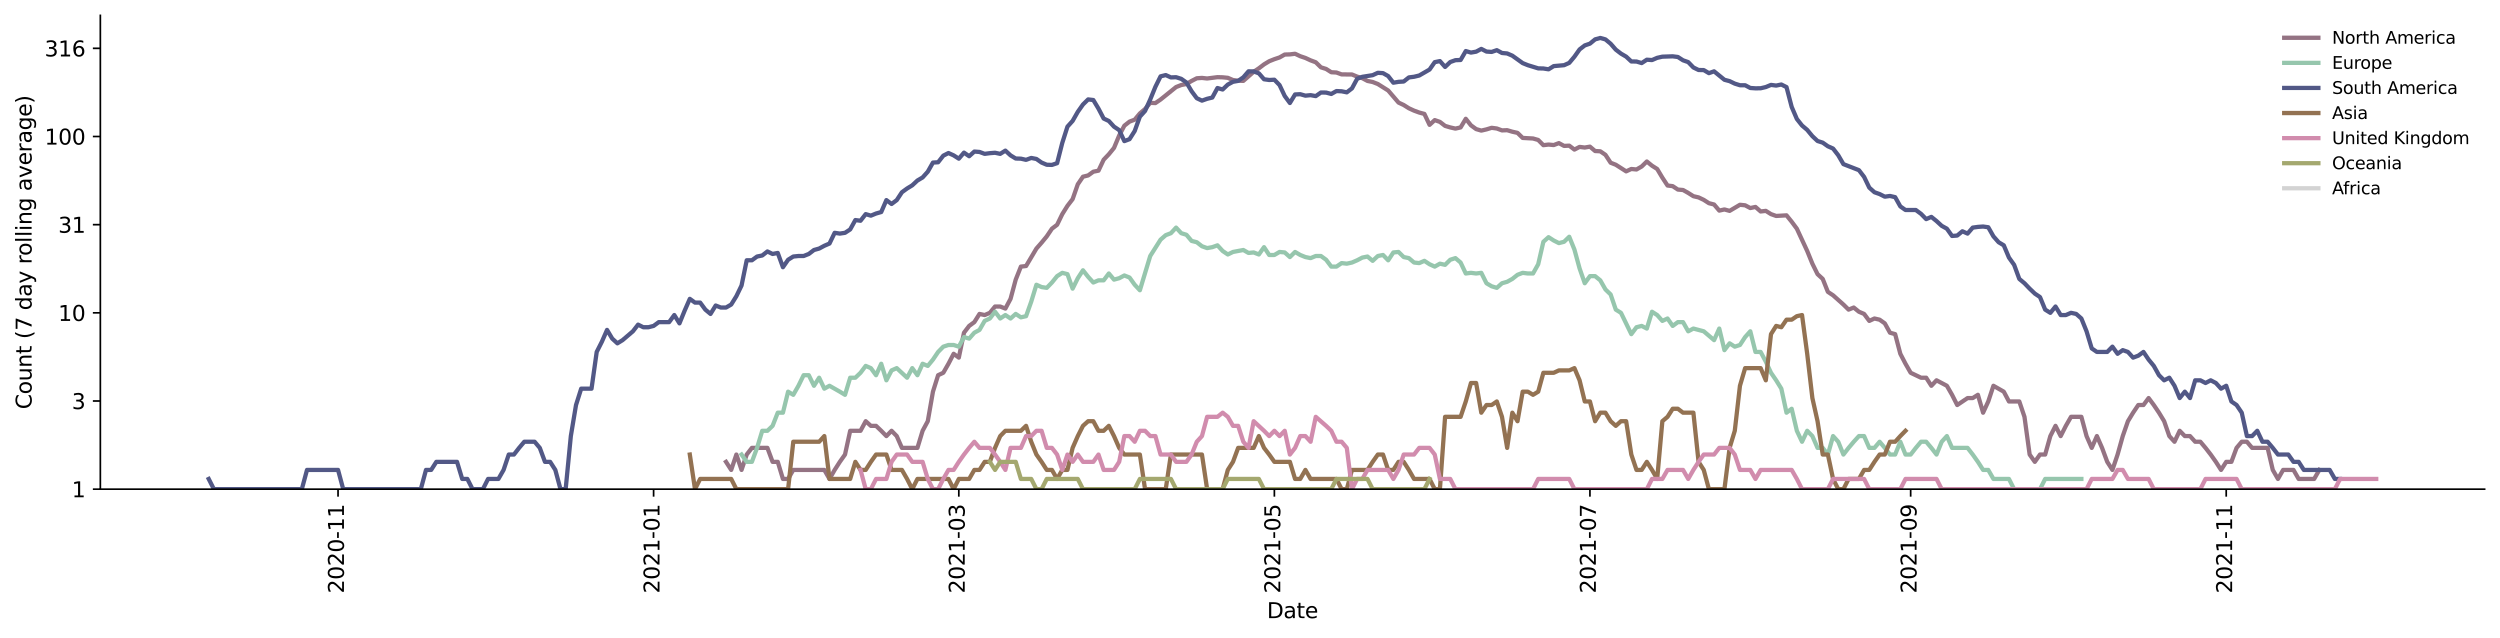 <?xml version="1.0" encoding="utf-8" standalone="no"?>
<!DOCTYPE svg PUBLIC "-//W3C//DTD SVG 1.1//EN"
  "http://www.w3.org/Graphics/SVG/1.1/DTD/svg11.dtd">
<svg height="298.621pt" version="1.1" viewBox="0 0 1170.166 298.621" width="1170.166pt" xmlns="http://www.w3.org/2000/svg" xmlns:xlink="http://www.w3.org/1999/xlink">
 <defs>
  <style type="text/css">*{stroke-linecap:butt;stroke-linejoin:round;}</style>
 </defs>
 <g id="figure_1">
  <g id="patch_1">
   <path d="M 0 298.621 
L 1170.166 298.621 
L 1170.166 0 
L 0 0 
z
" style="fill:#ffffff;"/>
  </g>
  <g id="axes_1">
   <g id="patch_2">
    <path d="M 46.966 228.96 
L 1162.966 228.96 
L 1162.966 7.2 
L 46.966 7.2 
z
" style="fill:#ffffff;"/>
   </g>
   <g id="matplotlib.axis_1">
    <g id="xtick_1">
     <g id="line2d_1">
      <defs>
       <path d="M 0 0 
L 0 3.5 
" id="m594b7dfc8b" style="stroke:#000000;stroke-width:0.8;"/>
      </defs>
      <g>
       <use style="stroke:#000000;stroke-width:0.8;" x="158.227" xlink:href="#m594b7dfc8b" y="228.96"/>
      </g>
     </g>
     <g id="text_1">
      <!-- 2020-11 -->
      <g transform="translate(160.986 277.743)rotate(-90)scale(0.1 -0.1)">
       <defs>
        <path d="M 1228 531 
L 3431 531 
L 3431 0 
L 469 0 
L 469 531 
Q 828 903 1448 1529 
Q 2069 2156 2228 2338 
Q 2531 2678 2651 2914 
Q 2772 3150 2772 3378 
Q 2772 3750 2511 3984 
Q 2250 4219 1831 4219 
Q 1534 4219 1204 4116 
Q 875 4013 500 3803 
L 500 4441 
Q 881 4594 1212 4672 
Q 1544 4750 1819 4750 
Q 2544 4750 2975 4387 
Q 3406 4025 3406 3419 
Q 3406 3131 3298 2873 
Q 3191 2616 2906 2266 
Q 2828 2175 2409 1742 
Q 1991 1309 1228 531 
z
" id="DejaVuSans-32" transform="scale(0.016)"/>
        <path d="M 2034 4250 
Q 1547 4250 1301 3770 
Q 1056 3291 1056 2328 
Q 1056 1369 1301 889 
Q 1547 409 2034 409 
Q 2525 409 2770 889 
Q 3016 1369 3016 2328 
Q 3016 3291 2770 3770 
Q 2525 4250 2034 4250 
z
M 2034 4750 
Q 2819 4750 3233 4129 
Q 3647 3509 3647 2328 
Q 3647 1150 3233 529 
Q 2819 -91 2034 -91 
Q 1250 -91 836 529 
Q 422 1150 422 2328 
Q 422 3509 836 4129 
Q 1250 4750 2034 4750 
z
" id="DejaVuSans-30" transform="scale(0.016)"/>
        <path d="M 313 2009 
L 1997 2009 
L 1997 1497 
L 313 1497 
L 313 2009 
z
" id="DejaVuSans-2d" transform="scale(0.016)"/>
        <path d="M 794 531 
L 1825 531 
L 1825 4091 
L 703 3866 
L 703 4441 
L 1819 4666 
L 2450 4666 
L 2450 531 
L 3481 531 
L 3481 0 
L 794 0 
L 794 531 
z
" id="DejaVuSans-31" transform="scale(0.016)"/>
       </defs>
       <use xlink:href="#DejaVuSans-32"/>
       <use x="63.623" xlink:href="#DejaVuSans-30"/>
       <use x="127.246" xlink:href="#DejaVuSans-32"/>
       <use x="190.869" xlink:href="#DejaVuSans-30"/>
       <use x="254.492" xlink:href="#DejaVuSans-2d"/>
       <use x="290.576" xlink:href="#DejaVuSans-31"/>
       <use x="354.199" xlink:href="#DejaVuSans-31"/>
      </g>
     </g>
    </g>
    <g id="xtick_2">
     <g id="line2d_2">
      <g>
       <use style="stroke:#000000;stroke-width:0.8;" x="305.929" xlink:href="#m594b7dfc8b" y="228.96"/>
      </g>
     </g>
     <g id="text_2">
      <!-- 2021-01 -->
      <g transform="translate(308.688 277.743)rotate(-90)scale(0.1 -0.1)">
       <use xlink:href="#DejaVuSans-32"/>
       <use x="63.623" xlink:href="#DejaVuSans-30"/>
       <use x="127.246" xlink:href="#DejaVuSans-32"/>
       <use x="190.869" xlink:href="#DejaVuSans-31"/>
       <use x="254.492" xlink:href="#DejaVuSans-2d"/>
       <use x="290.576" xlink:href="#DejaVuSans-30"/>
       <use x="354.199" xlink:href="#DejaVuSans-31"/>
      </g>
     </g>
    </g>
    <g id="xtick_3">
     <g id="line2d_3">
      <g>
       <use style="stroke:#000000;stroke-width:0.8;" x="448.789" xlink:href="#m594b7dfc8b" y="228.96"/>
      </g>
     </g>
     <g id="text_3">
      <!-- 2021-03 -->
      <g transform="translate(451.548 277.743)rotate(-90)scale(0.1 -0.1)">
       <defs>
        <path d="M 2597 2516 
Q 3050 2419 3304 2112 
Q 3559 1806 3559 1356 
Q 3559 666 3084 287 
Q 2609 -91 1734 -91 
Q 1441 -91 1130 -33 
Q 819 25 488 141 
L 488 750 
Q 750 597 1062 519 
Q 1375 441 1716 441 
Q 2309 441 2620 675 
Q 2931 909 2931 1356 
Q 2931 1769 2642 2001 
Q 2353 2234 1838 2234 
L 1294 2234 
L 1294 2753 
L 1863 2753 
Q 2328 2753 2575 2939 
Q 2822 3125 2822 3475 
Q 2822 3834 2567 4026 
Q 2313 4219 1838 4219 
Q 1578 4219 1281 4162 
Q 984 4106 628 3988 
L 628 4550 
Q 988 4650 1302 4700 
Q 1616 4750 1894 4750 
Q 2613 4750 3031 4423 
Q 3450 4097 3450 3541 
Q 3450 3153 3228 2886 
Q 3006 2619 2597 2516 
z
" id="DejaVuSans-33" transform="scale(0.016)"/>
       </defs>
       <use xlink:href="#DejaVuSans-32"/>
       <use x="63.623" xlink:href="#DejaVuSans-30"/>
       <use x="127.246" xlink:href="#DejaVuSans-32"/>
       <use x="190.869" xlink:href="#DejaVuSans-31"/>
       <use x="254.492" xlink:href="#DejaVuSans-2d"/>
       <use x="290.576" xlink:href="#DejaVuSans-30"/>
       <use x="354.199" xlink:href="#DejaVuSans-33"/>
      </g>
     </g>
    </g>
    <g id="xtick_4">
     <g id="line2d_4">
      <g>
       <use style="stroke:#000000;stroke-width:0.8;" x="596.491" xlink:href="#m594b7dfc8b" y="228.96"/>
      </g>
     </g>
     <g id="text_4">
      <!-- 2021-05 -->
      <g transform="translate(599.25 277.743)rotate(-90)scale(0.1 -0.1)">
       <defs>
        <path d="M 691 4666 
L 3169 4666 
L 3169 4134 
L 1269 4134 
L 1269 2991 
Q 1406 3038 1543 3061 
Q 1681 3084 1819 3084 
Q 2600 3084 3056 2656 
Q 3513 2228 3513 1497 
Q 3513 744 3044 326 
Q 2575 -91 1722 -91 
Q 1428 -91 1123 -41 
Q 819 9 494 109 
L 494 744 
Q 775 591 1075 516 
Q 1375 441 1709 441 
Q 2250 441 2565 725 
Q 2881 1009 2881 1497 
Q 2881 1984 2565 2268 
Q 2250 2553 1709 2553 
Q 1456 2553 1204 2497 
Q 953 2441 691 2322 
L 691 4666 
z
" id="DejaVuSans-35" transform="scale(0.016)"/>
       </defs>
       <use xlink:href="#DejaVuSans-32"/>
       <use x="63.623" xlink:href="#DejaVuSans-30"/>
       <use x="127.246" xlink:href="#DejaVuSans-32"/>
       <use x="190.869" xlink:href="#DejaVuSans-31"/>
       <use x="254.492" xlink:href="#DejaVuSans-2d"/>
       <use x="290.576" xlink:href="#DejaVuSans-30"/>
       <use x="354.199" xlink:href="#DejaVuSans-35"/>
      </g>
     </g>
    </g>
    <g id="xtick_5">
     <g id="line2d_5">
      <g>
       <use style="stroke:#000000;stroke-width:0.8;" x="744.193" xlink:href="#m594b7dfc8b" y="228.96"/>
      </g>
     </g>
     <g id="text_5">
      <!-- 2021-07 -->
      <g transform="translate(746.953 277.743)rotate(-90)scale(0.1 -0.1)">
       <defs>
        <path d="M 525 4666 
L 3525 4666 
L 3525 4397 
L 1831 0 
L 1172 0 
L 2766 4134 
L 525 4134 
L 525 4666 
z
" id="DejaVuSans-37" transform="scale(0.016)"/>
       </defs>
       <use xlink:href="#DejaVuSans-32"/>
       <use x="63.623" xlink:href="#DejaVuSans-30"/>
       <use x="127.246" xlink:href="#DejaVuSans-32"/>
       <use x="190.869" xlink:href="#DejaVuSans-31"/>
       <use x="254.492" xlink:href="#DejaVuSans-2d"/>
       <use x="290.576" xlink:href="#DejaVuSans-30"/>
       <use x="354.199" xlink:href="#DejaVuSans-37"/>
      </g>
     </g>
    </g>
    <g id="xtick_6">
     <g id="line2d_6">
      <g>
       <use style="stroke:#000000;stroke-width:0.8;" x="894.317" xlink:href="#m594b7dfc8b" y="228.96"/>
      </g>
     </g>
     <g id="text_6">
      <!-- 2021-09 -->
      <g transform="translate(897.076 277.743)rotate(-90)scale(0.1 -0.1)">
       <defs>
        <path d="M 703 97 
L 703 672 
Q 941 559 1184 500 
Q 1428 441 1663 441 
Q 2288 441 2617 861 
Q 2947 1281 2994 2138 
Q 2813 1869 2534 1725 
Q 2256 1581 1919 1581 
Q 1219 1581 811 2004 
Q 403 2428 403 3163 
Q 403 3881 828 4315 
Q 1253 4750 1959 4750 
Q 2769 4750 3195 4129 
Q 3622 3509 3622 2328 
Q 3622 1225 3098 567 
Q 2575 -91 1691 -91 
Q 1453 -91 1209 -44 
Q 966 3 703 97 
z
M 1959 2075 
Q 2384 2075 2632 2365 
Q 2881 2656 2881 3163 
Q 2881 3666 2632 3958 
Q 2384 4250 1959 4250 
Q 1534 4250 1286 3958 
Q 1038 3666 1038 3163 
Q 1038 2656 1286 2365 
Q 1534 2075 1959 2075 
z
" id="DejaVuSans-39" transform="scale(0.016)"/>
       </defs>
       <use xlink:href="#DejaVuSans-32"/>
       <use x="63.623" xlink:href="#DejaVuSans-30"/>
       <use x="127.246" xlink:href="#DejaVuSans-32"/>
       <use x="190.869" xlink:href="#DejaVuSans-31"/>
       <use x="254.492" xlink:href="#DejaVuSans-2d"/>
       <use x="290.576" xlink:href="#DejaVuSans-30"/>
       <use x="354.199" xlink:href="#DejaVuSans-39"/>
      </g>
     </g>
    </g>
    <g id="xtick_7">
     <g id="line2d_7">
      <g>
       <use style="stroke:#000000;stroke-width:0.8;" x="1042.019" xlink:href="#m594b7dfc8b" y="228.96"/>
      </g>
     </g>
     <g id="text_7">
      <!-- 2021-11 -->
      <g transform="translate(1044.779 277.743)rotate(-90)scale(0.1 -0.1)">
       <use xlink:href="#DejaVuSans-32"/>
       <use x="63.623" xlink:href="#DejaVuSans-30"/>
       <use x="127.246" xlink:href="#DejaVuSans-32"/>
       <use x="190.869" xlink:href="#DejaVuSans-31"/>
       <use x="254.492" xlink:href="#DejaVuSans-2d"/>
       <use x="290.576" xlink:href="#DejaVuSans-31"/>
       <use x="354.199" xlink:href="#DejaVuSans-31"/>
      </g>
     </g>
    </g>
    <g id="text_8">
     <!-- Date -->
     <g transform="translate(593.015 289.341)scale(0.1 -0.1)">
      <defs>
       <path d="M 1259 4147 
L 1259 519 
L 2022 519 
Q 2988 519 3436 956 
Q 3884 1394 3884 2338 
Q 3884 3275 3436 3711 
Q 2988 4147 2022 4147 
L 1259 4147 
z
M 628 4666 
L 1925 4666 
Q 3281 4666 3915 4102 
Q 4550 3538 4550 2338 
Q 4550 1131 3912 565 
Q 3275 0 1925 0 
L 628 0 
L 628 4666 
z
" id="DejaVuSans-44" transform="scale(0.016)"/>
       <path d="M 2194 1759 
Q 1497 1759 1228 1600 
Q 959 1441 959 1056 
Q 959 750 1161 570 
Q 1363 391 1709 391 
Q 2188 391 2477 730 
Q 2766 1069 2766 1631 
L 2766 1759 
L 2194 1759 
z
M 3341 1997 
L 3341 0 
L 2766 0 
L 2766 531 
Q 2569 213 2275 61 
Q 1981 -91 1556 -91 
Q 1019 -91 701 211 
Q 384 513 384 1019 
Q 384 1609 779 1909 
Q 1175 2209 1959 2209 
L 2766 2209 
L 2766 2266 
Q 2766 2663 2505 2880 
Q 2244 3097 1772 3097 
Q 1472 3097 1187 3025 
Q 903 2953 641 2809 
L 641 3341 
Q 956 3463 1253 3523 
Q 1550 3584 1831 3584 
Q 2591 3584 2966 3190 
Q 3341 2797 3341 1997 
z
" id="DejaVuSans-61" transform="scale(0.016)"/>
       <path d="M 1172 4494 
L 1172 3500 
L 2356 3500 
L 2356 3053 
L 1172 3053 
L 1172 1153 
Q 1172 725 1289 603 
Q 1406 481 1766 481 
L 2356 481 
L 2356 0 
L 1766 0 
Q 1100 0 847 248 
Q 594 497 594 1153 
L 594 3053 
L 172 3053 
L 172 3500 
L 594 3500 
L 594 4494 
L 1172 4494 
z
" id="DejaVuSans-74" transform="scale(0.016)"/>
       <path d="M 3597 1894 
L 3597 1613 
L 953 1613 
Q 991 1019 1311 708 
Q 1631 397 2203 397 
Q 2534 397 2845 478 
Q 3156 559 3463 722 
L 3463 178 
Q 3153 47 2828 -22 
Q 2503 -91 2169 -91 
Q 1331 -91 842 396 
Q 353 884 353 1716 
Q 353 2575 817 3079 
Q 1281 3584 2069 3584 
Q 2775 3584 3186 3129 
Q 3597 2675 3597 1894 
z
M 3022 2063 
Q 3016 2534 2758 2815 
Q 2500 3097 2075 3097 
Q 1594 3097 1305 2825 
Q 1016 2553 972 2059 
L 3022 2063 
z
" id="DejaVuSans-65" transform="scale(0.016)"/>
      </defs>
      <use xlink:href="#DejaVuSans-44"/>
      <use x="77.002" xlink:href="#DejaVuSans-61"/>
      <use x="138.281" xlink:href="#DejaVuSans-74"/>
      <use x="177.49" xlink:href="#DejaVuSans-65"/>
     </g>
    </g>
   </g>
   <g id="matplotlib.axis_2">
    <g id="ytick_1">
     <g id="line2d_8">
      <defs>
       <path d="M 0 0 
L -3.5 0 
" id="m213ac218e2" style="stroke:#000000;stroke-width:0.8;"/>
      </defs>
      <g>
       <use style="stroke:#000000;stroke-width:0.8;" x="46.966" xlink:href="#m213ac218e2" y="228.96"/>
      </g>
     </g>
     <g id="text_9">
      <!-- 1 -->
      <g transform="translate(33.603 232.759)scale(0.1 -0.1)">
       <use xlink:href="#DejaVuSans-31"/>
      </g>
     </g>
    </g>
    <g id="ytick_2">
     <g id="line2d_9">
      <g>
       <use style="stroke:#000000;stroke-width:0.8;" x="46.966" xlink:href="#m213ac218e2" y="187.692"/>
      </g>
     </g>
     <g id="text_10">
      <!-- 3 -->
      <g transform="translate(33.603 191.491)scale(0.1 -0.1)">
       <use xlink:href="#DejaVuSans-33"/>
      </g>
     </g>
    </g>
    <g id="ytick_3">
     <g id="line2d_10">
      <g>
       <use style="stroke:#000000;stroke-width:0.8;" x="46.966" xlink:href="#m213ac218e2" y="146.424"/>
      </g>
     </g>
     <g id="text_11">
      <!-- 10 -->
      <g transform="translate(27.241 150.223)scale(0.1 -0.1)">
       <use xlink:href="#DejaVuSans-31"/>
       <use x="63.623" xlink:href="#DejaVuSans-30"/>
      </g>
     </g>
    </g>
    <g id="ytick_4">
     <g id="line2d_11">
      <g>
       <use style="stroke:#000000;stroke-width:0.8;" x="46.966" xlink:href="#m213ac218e2" y="105.156"/>
      </g>
     </g>
     <g id="text_12">
      <!-- 31 -->
      <g transform="translate(27.241 108.955)scale(0.1 -0.1)">
       <use xlink:href="#DejaVuSans-33"/>
       <use x="63.623" xlink:href="#DejaVuSans-31"/>
      </g>
     </g>
    </g>
    <g id="ytick_5">
     <g id="line2d_12">
      <g>
       <use style="stroke:#000000;stroke-width:0.8;" x="46.966" xlink:href="#m213ac218e2" y="63.888"/>
      </g>
     </g>
     <g id="text_13">
      <!-- 100 -->
      <g transform="translate(20.878 67.687)scale(0.1 -0.1)">
       <use xlink:href="#DejaVuSans-31"/>
       <use x="63.623" xlink:href="#DejaVuSans-30"/>
       <use x="127.246" xlink:href="#DejaVuSans-30"/>
      </g>
     </g>
    </g>
    <g id="ytick_6">
     <g id="line2d_13">
      <g>
       <use style="stroke:#000000;stroke-width:0.8;" x="46.966" xlink:href="#m213ac218e2" y="22.62"/>
      </g>
     </g>
     <g id="text_14">
      <!-- 316 -->
      <g transform="translate(20.878 26.419)scale(0.1 -0.1)">
       <defs>
        <path d="M 2113 2584 
Q 1688 2584 1439 2293 
Q 1191 2003 1191 1497 
Q 1191 994 1439 701 
Q 1688 409 2113 409 
Q 2538 409 2786 701 
Q 3034 994 3034 1497 
Q 3034 2003 2786 2293 
Q 2538 2584 2113 2584 
z
M 3366 4563 
L 3366 3988 
Q 3128 4100 2886 4159 
Q 2644 4219 2406 4219 
Q 1781 4219 1451 3797 
Q 1122 3375 1075 2522 
Q 1259 2794 1537 2939 
Q 1816 3084 2150 3084 
Q 2853 3084 3261 2657 
Q 3669 2231 3669 1497 
Q 3669 778 3244 343 
Q 2819 -91 2113 -91 
Q 1303 -91 875 529 
Q 447 1150 447 2328 
Q 447 3434 972 4092 
Q 1497 4750 2381 4750 
Q 2619 4750 2861 4703 
Q 3103 4656 3366 4563 
z
" id="DejaVuSans-36" transform="scale(0.016)"/>
       </defs>
       <use xlink:href="#DejaVuSans-33"/>
       <use x="63.623" xlink:href="#DejaVuSans-31"/>
       <use x="127.246" xlink:href="#DejaVuSans-36"/>
      </g>
     </g>
    </g>
    <g id="text_15">
     <!-- Count (7 day rolling average) -->
     <g transform="translate(14.798 191.548)rotate(-90)scale(0.1 -0.1)">
      <defs>
       <path d="M 4122 4306 
L 4122 3641 
Q 3803 3938 3442 4084 
Q 3081 4231 2675 4231 
Q 1875 4231 1450 3742 
Q 1025 3253 1025 2328 
Q 1025 1406 1450 917 
Q 1875 428 2675 428 
Q 3081 428 3442 575 
Q 3803 722 4122 1019 
L 4122 359 
Q 3791 134 3420 21 
Q 3050 -91 2638 -91 
Q 1578 -91 968 557 
Q 359 1206 359 2328 
Q 359 3453 968 4101 
Q 1578 4750 2638 4750 
Q 3056 4750 3426 4639 
Q 3797 4528 4122 4306 
z
" id="DejaVuSans-43" transform="scale(0.016)"/>
       <path d="M 1959 3097 
Q 1497 3097 1228 2736 
Q 959 2375 959 1747 
Q 959 1119 1226 758 
Q 1494 397 1959 397 
Q 2419 397 2687 759 
Q 2956 1122 2956 1747 
Q 2956 2369 2687 2733 
Q 2419 3097 1959 3097 
z
M 1959 3584 
Q 2709 3584 3137 3096 
Q 3566 2609 3566 1747 
Q 3566 888 3137 398 
Q 2709 -91 1959 -91 
Q 1206 -91 779 398 
Q 353 888 353 1747 
Q 353 2609 779 3096 
Q 1206 3584 1959 3584 
z
" id="DejaVuSans-6f" transform="scale(0.016)"/>
       <path d="M 544 1381 
L 544 3500 
L 1119 3500 
L 1119 1403 
Q 1119 906 1312 657 
Q 1506 409 1894 409 
Q 2359 409 2629 706 
Q 2900 1003 2900 1516 
L 2900 3500 
L 3475 3500 
L 3475 0 
L 2900 0 
L 2900 538 
Q 2691 219 2414 64 
Q 2138 -91 1772 -91 
Q 1169 -91 856 284 
Q 544 659 544 1381 
z
M 1991 3584 
L 1991 3584 
z
" id="DejaVuSans-75" transform="scale(0.016)"/>
       <path d="M 3513 2113 
L 3513 0 
L 2938 0 
L 2938 2094 
Q 2938 2591 2744 2837 
Q 2550 3084 2163 3084 
Q 1697 3084 1428 2787 
Q 1159 2491 1159 1978 
L 1159 0 
L 581 0 
L 581 3500 
L 1159 3500 
L 1159 2956 
Q 1366 3272 1645 3428 
Q 1925 3584 2291 3584 
Q 2894 3584 3203 3211 
Q 3513 2838 3513 2113 
z
" id="DejaVuSans-6e" transform="scale(0.016)"/>
       <path id="DejaVuSans-20" transform="scale(0.016)"/>
       <path d="M 1984 4856 
Q 1566 4138 1362 3434 
Q 1159 2731 1159 2009 
Q 1159 1288 1364 580 
Q 1569 -128 1984 -844 
L 1484 -844 
Q 1016 -109 783 600 
Q 550 1309 550 2009 
Q 550 2706 781 3412 
Q 1013 4119 1484 4856 
L 1984 4856 
z
" id="DejaVuSans-28" transform="scale(0.016)"/>
       <path d="M 2906 2969 
L 2906 4863 
L 3481 4863 
L 3481 0 
L 2906 0 
L 2906 525 
Q 2725 213 2448 61 
Q 2172 -91 1784 -91 
Q 1150 -91 751 415 
Q 353 922 353 1747 
Q 353 2572 751 3078 
Q 1150 3584 1784 3584 
Q 2172 3584 2448 3432 
Q 2725 3281 2906 2969 
z
M 947 1747 
Q 947 1113 1208 752 
Q 1469 391 1925 391 
Q 2381 391 2643 752 
Q 2906 1113 2906 1747 
Q 2906 2381 2643 2742 
Q 2381 3103 1925 3103 
Q 1469 3103 1208 2742 
Q 947 2381 947 1747 
z
" id="DejaVuSans-64" transform="scale(0.016)"/>
       <path d="M 2059 -325 
Q 1816 -950 1584 -1140 
Q 1353 -1331 966 -1331 
L 506 -1331 
L 506 -850 
L 844 -850 
Q 1081 -850 1212 -737 
Q 1344 -625 1503 -206 
L 1606 56 
L 191 3500 
L 800 3500 
L 1894 763 
L 2988 3500 
L 3597 3500 
L 2059 -325 
z
" id="DejaVuSans-79" transform="scale(0.016)"/>
       <path d="M 2631 2963 
Q 2534 3019 2420 3045 
Q 2306 3072 2169 3072 
Q 1681 3072 1420 2755 
Q 1159 2438 1159 1844 
L 1159 0 
L 581 0 
L 581 3500 
L 1159 3500 
L 1159 2956 
Q 1341 3275 1631 3429 
Q 1922 3584 2338 3584 
Q 2397 3584 2469 3576 
Q 2541 3569 2628 3553 
L 2631 2963 
z
" id="DejaVuSans-72" transform="scale(0.016)"/>
       <path d="M 603 4863 
L 1178 4863 
L 1178 0 
L 603 0 
L 603 4863 
z
" id="DejaVuSans-6c" transform="scale(0.016)"/>
       <path d="M 603 3500 
L 1178 3500 
L 1178 0 
L 603 0 
L 603 3500 
z
M 603 4863 
L 1178 4863 
L 1178 4134 
L 603 4134 
L 603 4863 
z
" id="DejaVuSans-69" transform="scale(0.016)"/>
       <path d="M 2906 1791 
Q 2906 2416 2648 2759 
Q 2391 3103 1925 3103 
Q 1463 3103 1205 2759 
Q 947 2416 947 1791 
Q 947 1169 1205 825 
Q 1463 481 1925 481 
Q 2391 481 2648 825 
Q 2906 1169 2906 1791 
z
M 3481 434 
Q 3481 -459 3084 -895 
Q 2688 -1331 1869 -1331 
Q 1566 -1331 1297 -1286 
Q 1028 -1241 775 -1147 
L 775 -588 
Q 1028 -725 1275 -790 
Q 1522 -856 1778 -856 
Q 2344 -856 2625 -561 
Q 2906 -266 2906 331 
L 2906 616 
Q 2728 306 2450 153 
Q 2172 0 1784 0 
Q 1141 0 747 490 
Q 353 981 353 1791 
Q 353 2603 747 3093 
Q 1141 3584 1784 3584 
Q 2172 3584 2450 3431 
Q 2728 3278 2906 2969 
L 2906 3500 
L 3481 3500 
L 3481 434 
z
" id="DejaVuSans-67" transform="scale(0.016)"/>
       <path d="M 191 3500 
L 800 3500 
L 1894 563 
L 2988 3500 
L 3597 3500 
L 2284 0 
L 1503 0 
L 191 3500 
z
" id="DejaVuSans-76" transform="scale(0.016)"/>
       <path d="M 513 4856 
L 1013 4856 
Q 1481 4119 1714 3412 
Q 1947 2706 1947 2009 
Q 1947 1309 1714 600 
Q 1481 -109 1013 -844 
L 513 -844 
Q 928 -128 1133 580 
Q 1338 1288 1338 2009 
Q 1338 2731 1133 3434 
Q 928 4138 513 4856 
z
" id="DejaVuSans-29" transform="scale(0.016)"/>
      </defs>
      <use xlink:href="#DejaVuSans-43"/>
      <use x="69.824" xlink:href="#DejaVuSans-6f"/>
      <use x="131.006" xlink:href="#DejaVuSans-75"/>
      <use x="194.385" xlink:href="#DejaVuSans-6e"/>
      <use x="257.764" xlink:href="#DejaVuSans-74"/>
      <use x="296.973" xlink:href="#DejaVuSans-20"/>
      <use x="328.76" xlink:href="#DejaVuSans-28"/>
      <use x="367.773" xlink:href="#DejaVuSans-37"/>
      <use x="431.396" xlink:href="#DejaVuSans-20"/>
      <use x="463.184" xlink:href="#DejaVuSans-64"/>
      <use x="526.66" xlink:href="#DejaVuSans-61"/>
      <use x="587.939" xlink:href="#DejaVuSans-79"/>
      <use x="647.119" xlink:href="#DejaVuSans-20"/>
      <use x="678.906" xlink:href="#DejaVuSans-72"/>
      <use x="717.77" xlink:href="#DejaVuSans-6f"/>
      <use x="778.951" xlink:href="#DejaVuSans-6c"/>
      <use x="806.734" xlink:href="#DejaVuSans-6c"/>
      <use x="834.518" xlink:href="#DejaVuSans-69"/>
      <use x="862.301" xlink:href="#DejaVuSans-6e"/>
      <use x="925.68" xlink:href="#DejaVuSans-67"/>
      <use x="989.156" xlink:href="#DejaVuSans-20"/>
      <use x="1020.943" xlink:href="#DejaVuSans-61"/>
      <use x="1082.223" xlink:href="#DejaVuSans-76"/>
      <use x="1141.402" xlink:href="#DejaVuSans-65"/>
      <use x="1202.926" xlink:href="#DejaVuSans-72"/>
      <use x="1244.039" xlink:href="#DejaVuSans-61"/>
      <use x="1305.318" xlink:href="#DejaVuSans-67"/>
      <use x="1368.795" xlink:href="#DejaVuSans-65"/>
      <use x="1430.318" xlink:href="#DejaVuSans-29"/>
     </g>
    </g>
   </g>
   <g id="line2d_14">
    <path clip-path="url(#p909a802c04)" d="M 339.828 216.175 
L 342.249 219.952 
L 344.671 212.759 
L 347.092 219.952 
L 349.513 212.759 
L 351.935 209.64 
L 359.199 209.64 
L 361.62 216.175 
L 364.041 216.175 
L 366.463 224.174 
L 368.884 224.174 
L 371.305 219.952 
L 385.833 219.952 
L 388.255 224.174 
L 390.676 219.952 
L 393.098 216.175 
L 395.519 212.759 
L 397.94 201.641 
L 402.783 201.641 
L 405.204 197.155 
L 407.626 199.328 
L 410.047 199.328 
L 412.468 201.641 
L 414.89 204.114 
L 417.311 201.641 
L 419.732 204.114 
L 422.154 209.64 
L 429.418 209.64 
L 431.839 201.641 
L 434.26 197.155 
L 436.682 183.331 
L 439.103 175.62 
L 441.525 174.482 
L 443.946 170.26 
L 446.367 165.598 
L 448.789 167.391 
L 451.21 155.726 
L 453.631 152.552 
L 456.053 150.774 
L 458.474 146.94 
L 460.895 147.463 
L 463.317 146.424 
L 465.738 143.476 
L 468.159 143.476 
L 470.581 144.432 
L 473.002 139.889 
L 475.423 130.88 
L 477.845 124.79 
L 480.266 124.511 
L 485.109 116.346 
L 487.53 113.579 
L 489.952 110.632 
L 492.373 107.044 
L 494.794 105.214 
L 497.216 100.225 
L 499.637 96.35 
L 502.058 93.2 
L 504.48 86.261 
L 506.901 82.714 
L 509.322 82.113 
L 511.744 80.368 
L 514.165 79.885 
L 516.586 74.75 
L 519.008 72.208 
L 521.429 69.235 
L 523.85 63.43 
L 526.272 58.834 
L 528.693 56.928 
L 531.114 56.012 
L 533.536 53.093 
L 535.957 51.031 
L 538.379 48.146 
L 540.8 48.245 
L 543.221 46.595 
L 550.485 40.746 
L 552.907 39.792 
L 555.328 39.325 
L 557.749 37.883 
L 560.171 36.641 
L 562.592 36.473 
L 565.013 36.737 
L 569.856 36.118 
L 572.277 36.189 
L 574.699 36.426 
L 577.12 37.464 
L 579.541 37.784 
L 581.963 37.858 
L 586.806 33.612 
L 589.227 31.977 
L 591.648 30.133 
L 594.07 28.666 
L 596.491 27.702 
L 598.912 26.89 
L 601.334 25.53 
L 603.755 25.459 
L 606.176 25.163 
L 608.598 26.311 
L 611.019 27.128 
L 613.44 28.247 
L 615.862 29.148 
L 618.283 31.518 
L 620.704 32.273 
L 623.126 33.81 
L 625.547 33.943 
L 627.968 34.82 
L 632.811 34.866 
L 635.232 35.859 
L 637.654 36.593 
L 640.075 37.883 
L 642.497 38.382 
L 644.918 39.325 
L 649.761 42.366 
L 654.603 48.014 
L 657.025 49.15 
L 659.446 50.675 
L 661.867 51.79 
L 664.289 52.678 
L 666.71 53.321 
L 669.131 58.435 
L 671.553 56.218 
L 673.974 57.055 
L 676.395 58.923 
L 678.817 59.643 
L 681.238 60.193 
L 683.659 59.643 
L 686.081 55.604 
L 688.502 58.656 
L 690.924 60.425 
L 693.345 61.129 
L 695.766 60.565 
L 698.188 59.826 
L 700.609 60.147 
L 703.03 61.034 
L 705.452 60.94 
L 707.873 61.654 
L 710.294 62.188 
L 712.716 64.56 
L 717.558 64.822 
L 719.98 65.511 
L 722.401 67.95 
L 724.822 67.664 
L 727.244 67.893 
L 729.665 66.988 
L 732.086 68.296 
L 734.508 68.18 
L 736.929 70.016 
L 739.351 68.762 
L 741.772 69.057 
L 744.193 68.645 
L 746.615 70.69 
L 749.036 70.814 
L 751.457 72.467 
L 753.879 76.164 
L 756.3 77.114 
L 761.143 80.206 
L 763.564 79.094 
L 765.985 79.329 
L 768.407 77.938 
L 770.828 75.592 
L 773.249 77.562 
L 775.671 79.094 
L 778.092 83.15 
L 780.513 86.839 
L 782.935 87.131 
L 785.356 88.734 
L 787.778 88.939 
L 790.199 90.304 
L 792.62 91.834 
L 795.042 92.397 
L 797.463 93.549 
L 799.884 95.105 
L 802.306 95.722 
L 804.727 98.571 
L 807.148 98.036 
L 809.57 98.706 
L 814.412 95.847 
L 816.834 96.098 
L 819.255 97.378 
L 821.676 96.86 
L 824.098 98.977 
L 826.519 98.706 
L 828.94 100.225 
L 831.362 101.082 
L 836.205 100.794 
L 838.626 103.783 
L 841.047 107.044 
L 845.89 117.47 
L 848.311 123.417 
L 850.733 128.319 
L 853.154 130.55 
L 855.575 136.628 
L 857.997 138.221 
L 862.839 142.545 
L 865.261 144.92 
L 867.682 143.951 
L 870.103 145.915 
L 872.525 146.94 
L 874.946 150.201 
L 877.367 149.08 
L 879.789 149.636 
L 882.21 151.357 
L 884.631 155.726 
L 887.053 156.396 
L 889.474 165.598 
L 891.896 170.26 
L 894.317 174.482 
L 899.16 176.795 
L 901.581 176.795 
L 904.002 180.572 
L 906.424 178.01 
L 911.266 180.572 
L 913.688 184.794 
L 916.109 189.58 
L 920.952 186.319 
L 923.373 186.319 
L 925.794 184.794 
L 928.216 193.168 
L 930.637 187.913 
L 933.058 180.572 
L 937.901 183.331 
L 940.323 187.913 
L 945.165 187.913 
L 947.587 195.106 
L 950.008 212.759 
L 952.429 216.175 
L 954.851 212.759 
L 957.272 212.759 
L 959.693 204.114 
L 962.115 199.328 
L 964.536 204.114 
L 966.957 199.328 
L 969.379 195.106 
L 974.221 195.106 
L 976.643 204.114 
L 979.064 209.64 
L 981.485 204.114 
L 983.907 209.64 
L 986.328 216.175 
L 988.75 219.952 
L 991.171 212.759 
L 993.592 204.114 
L 996.014 197.155 
L 998.435 193.168 
L 1000.856 189.58 
L 1003.278 189.58 
L 1005.699 186.319 
L 1008.12 189.58 
L 1010.542 193.168 
L 1012.963 197.155 
L 1015.384 204.114 
L 1017.806 206.771 
L 1020.227 201.641 
L 1022.648 204.114 
L 1025.07 204.114 
L 1027.491 206.771 
L 1029.912 206.771 
L 1032.334 209.64 
L 1034.755 212.759 
L 1037.177 216.175 
L 1039.598 219.952 
L 1042.019 216.175 
L 1044.441 216.175 
L 1046.862 209.64 
L 1049.283 206.771 
L 1051.705 206.771 
L 1054.126 209.64 
L 1061.39 209.64 
L 1063.811 219.952 
L 1066.233 224.174 
L 1068.654 219.952 
L 1073.497 219.952 
L 1075.918 224.174 
L 1083.182 224.174 
L 1085.604 219.952 
L 1085.604 219.952 
" style="fill:none;stroke:#947383;stroke-linecap:square;stroke-width:2;"/>
   </g>
   <g id="line2d_15">
    <path clip-path="url(#p909a802c04)" d="M 347.092 212.759 
L 349.513 216.175 
L 351.935 216.175 
L 354.356 209.64 
L 356.777 201.641 
L 359.199 201.641 
L 361.62 199.328 
L 364.041 193.168 
L 366.463 193.168 
L 368.884 183.331 
L 371.305 184.794 
L 373.727 180.572 
L 376.148 175.62 
L 378.569 175.62 
L 380.991 180.572 
L 383.412 176.795 
L 385.833 181.925 
L 388.255 180.572 
L 393.098 183.331 
L 395.519 184.794 
L 397.94 176.795 
L 400.362 176.795 
L 402.783 174.482 
L 405.204 171.27 
L 407.626 172.309 
L 410.047 175.62 
L 412.468 170.26 
L 414.89 178.01 
L 417.311 173.379 
L 419.732 172.309 
L 424.575 176.795 
L 426.996 172.309 
L 429.418 175.62 
L 431.839 170.26 
L 434.26 171.27 
L 436.682 168.322 
L 439.103 164.734 
L 441.525 162.261 
L 443.946 161.474 
L 446.367 161.474 
L 448.789 162.261 
L 451.21 157.775 
L 453.631 158.485 
L 456.053 155.726 
L 458.474 154.422 
L 460.895 150.201 
L 463.317 149.08 
L 465.738 145.915 
L 468.159 149.08 
L 470.581 147.463 
L 473.002 149.08 
L 475.423 146.94 
L 477.845 148.533 
L 480.266 147.994 
L 482.687 141.192 
L 485.109 133.282 
L 487.53 134.363 
L 489.952 134.731 
L 492.373 132.233 
L 494.794 129.258 
L 497.216 127.706 
L 499.637 128.319 
L 502.058 135.102 
L 504.48 130.222 
L 506.901 126.511 
L 509.322 129.577 
L 511.744 132.233 
L 514.165 131.214 
L 516.586 131.214 
L 519.008 128.011 
L 521.429 130.88 
L 523.85 130.222 
L 526.272 128.942 
L 528.693 129.898 
L 531.114 133.282 
L 533.536 135.857 
L 538.379 119.829 
L 543.221 112.174 
L 545.643 110.07 
L 548.064 109.153 
L 550.485 106.536 
L 552.907 109.153 
L 555.328 109.885 
L 557.749 112.769 
L 560.171 113.375 
L 562.592 115.257 
L 565.013 116.126 
L 567.435 115.689 
L 569.856 114.83 
L 572.277 117.47 
L 574.699 119.105 
L 577.12 117.93 
L 581.963 117.016 
L 584.384 118.395 
L 586.806 118.162 
L 589.227 119.105 
L 591.648 115.689 
L 594.07 119.345 
L 596.491 119.345 
L 598.912 117.93 
L 601.334 118.162 
L 603.755 120.32 
L 606.176 117.93 
L 608.598 119.345 
L 611.019 120.32 
L 613.44 120.818 
L 615.862 119.829 
L 618.283 119.829 
L 620.704 121.578 
L 623.126 124.79 
L 625.547 124.79 
L 627.968 123.148 
L 630.39 123.417 
L 632.811 122.882 
L 635.232 121.835 
L 637.654 120.568 
L 640.075 120.074 
L 642.497 122.094 
L 644.918 119.829 
L 647.339 119.345 
L 649.761 121.835 
L 652.182 118.162 
L 654.603 117.93 
L 657.025 120.32 
L 659.446 120.818 
L 661.867 122.882 
L 664.289 123.148 
L 666.71 122.094 
L 669.131 123.687 
L 671.553 124.79 
L 673.974 123.417 
L 676.395 123.96 
L 678.817 121.578 
L 681.238 120.818 
L 683.659 122.882 
L 686.081 128.011 
L 688.502 127.706 
L 690.924 128.011 
L 693.345 127.706 
L 695.766 132.579 
L 698.188 133.999 
L 700.609 134.731 
L 703.03 132.579 
L 705.452 131.89 
L 707.873 130.55 
L 710.294 128.629 
L 712.716 127.706 
L 715.137 128.011 
L 717.558 128.011 
L 719.98 123.687 
L 722.401 113.172 
L 724.822 111.011 
L 727.244 112.57 
L 729.665 113.785 
L 732.086 113.172 
L 734.508 110.821 
L 736.929 116.792 
L 739.351 125.64 
L 741.772 132.579 
L 744.193 129.258 
L 746.615 129.258 
L 749.036 131.214 
L 751.457 135.477 
L 753.879 137.816 
L 756.3 144.92 
L 758.721 146.424 
L 763.564 156.396 
L 765.985 153.165 
L 768.407 152.552 
L 770.828 153.788 
L 773.249 145.915 
L 775.671 147.463 
L 778.092 150.201 
L 780.513 149.08 
L 782.935 152.552 
L 785.356 150.774 
L 787.778 150.774 
L 790.199 155.068 
L 792.62 153.788 
L 797.463 155.068 
L 802.306 159.209 
L 804.727 153.788 
L 807.148 163.891 
L 809.57 160.703 
L 811.991 162.261 
L 814.412 161.474 
L 816.834 157.775 
L 819.255 155.068 
L 821.676 164.734 
L 824.098 164.734 
L 826.519 169.278 
L 828.94 174.482 
L 831.362 178.01 
L 833.783 181.925 
L 836.205 193.168 
L 838.626 191.329 
L 841.047 201.641 
L 843.469 206.771 
L 845.89 201.641 
L 848.311 204.114 
L 850.733 209.64 
L 853.154 209.64 
L 855.575 212.759 
L 857.997 204.114 
L 860.418 206.771 
L 862.839 212.759 
L 865.261 209.64 
L 867.682 206.771 
L 870.103 204.114 
L 872.525 204.114 
L 874.946 209.64 
L 877.367 209.64 
L 879.789 206.771 
L 882.21 209.64 
L 884.631 212.759 
L 887.053 212.759 
L 889.474 206.771 
L 891.896 212.759 
L 894.317 212.759 
L 896.738 209.64 
L 899.16 206.771 
L 901.581 206.771 
L 904.002 209.64 
L 906.424 212.759 
L 908.845 206.771 
L 911.266 204.114 
L 913.688 209.64 
L 920.952 209.64 
L 923.373 212.759 
L 925.794 216.175 
L 928.216 219.952 
L 930.637 219.952 
L 933.058 224.174 
L 940.323 224.174 
L 942.744 228.96 
L 954.851 228.96 
L 957.272 224.174 
L 974.221 224.174 
L 974.221 224.174 
" style="fill:none;stroke:#96c6ad;stroke-linecap:square;stroke-width:2;"/>
   </g>
   <g id="line2d_16">
    <path clip-path="url(#p909a802c04)" d="M 97.693 224.174 
L 100.114 228.96 
L 141.277 228.96 
L 143.699 219.952 
L 158.227 219.952 
L 160.648 228.96 
L 196.968 228.96 
L 199.39 219.952 
L 201.811 219.952 
L 204.232 216.175 
L 213.918 216.175 
L 216.339 224.174 
L 218.76 224.174 
L 221.182 228.96 
L 226.024 228.96 
L 228.446 224.174 
L 233.288 224.174 
L 235.71 219.952 
L 238.131 212.759 
L 240.553 212.759 
L 242.974 209.64 
L 245.395 206.771 
L 250.238 206.771 
L 252.659 209.64 
L 255.081 216.175 
L 257.502 216.175 
L 259.923 219.952 
L 262.345 228.96 
L 264.766 228.96 
L 267.187 204.114 
L 269.609 189.58 
L 272.03 181.925 
L 276.873 181.925 
L 279.294 164.734 
L 281.715 159.948 
L 284.137 154.422 
L 286.558 158.485 
L 288.98 160.703 
L 291.401 159.209 
L 296.244 155.068 
L 298.665 151.949 
L 301.086 153.165 
L 303.508 153.165 
L 305.929 152.552 
L 308.35 150.774 
L 313.193 150.774 
L 315.614 147.463 
L 318.036 151.357 
L 320.457 145.414 
L 322.878 139.889 
L 325.3 141.637 
L 327.721 141.637 
L 330.142 144.92 
L 332.564 146.94 
L 334.985 143.007 
L 337.407 143.951 
L 339.828 143.951 
L 342.249 142.545 
L 344.671 138.631 
L 347.092 133.639 
L 349.513 121.835 
L 351.935 121.835 
L 354.356 120.074 
L 356.777 119.586 
L 359.199 117.699 
L 361.62 118.867 
L 364.041 118.395 
L 366.463 125.071 
L 368.884 121.578 
L 371.305 120.074 
L 373.727 119.829 
L 376.148 119.829 
L 378.569 118.867 
L 380.991 117.016 
L 383.412 116.346 
L 385.833 115.043 
L 388.255 113.991 
L 390.676 108.973 
L 393.098 109.335 
L 395.519 108.973 
L 397.94 107.387 
L 400.362 103.012 
L 402.783 103.319 
L 405.204 100.225 
L 407.626 100.938 
L 410.047 99.944 
L 412.468 99.251 
L 414.89 93.667 
L 417.311 95.474 
L 419.732 93.667 
L 422.154 89.984 
L 424.575 88.225 
L 426.996 86.742 
L 429.418 84.489 
L 431.839 83.062 
L 434.26 80.368 
L 436.682 76.092 
L 439.103 75.949 
L 441.525 72.86 
L 443.946 71.631 
L 446.367 72.728 
L 448.789 74.268 
L 451.21 71.441 
L 453.631 73.124 
L 456.053 70.939 
L 458.474 71.126 
L 460.895 72.015 
L 463.317 71.695 
L 465.738 71.504 
L 468.159 72.015 
L 470.581 70.505 
L 473.002 72.728 
L 475.423 74.2 
L 477.845 74.268 
L 480.266 74.82 
L 482.687 73.928 
L 485.109 74.405 
L 487.53 76.092 
L 489.952 77.114 
L 492.373 77.189 
L 494.794 76.381 
L 497.216 66.877 
L 499.637 59.281 
L 502.058 56.592 
L 504.48 52.343 
L 506.901 48.913 
L 509.322 46.532 
L 511.744 46.817 
L 514.165 50.853 
L 516.586 55.482 
L 519.008 56.634 
L 521.429 59.281 
L 523.85 60.893 
L 526.272 66.051 
L 528.693 65.138 
L 531.114 61.319 
L 533.536 54.602 
L 535.957 51.937 
L 538.379 46.564 
L 540.8 40.639 
L 543.221 35.742 
L 545.643 35.14 
L 548.064 36.236 
L 550.485 36.141 
L 552.907 36.905 
L 555.328 38.609 
L 557.749 42.705 
L 560.171 45.969 
L 562.592 47.105 
L 565.013 46.249 
L 567.435 45.659 
L 569.856 41.205 
L 572.277 41.892 
L 574.699 39.584 
L 577.12 38.282 
L 579.541 37.858 
L 581.963 36.189 
L 584.384 33.392 
L 586.806 33.436 
L 589.227 34.323 
L 591.648 37.099 
L 594.07 37.44 
L 596.491 37.317 
L 598.912 39.818 
L 601.334 44.928 
L 603.755 48.212 
L 606.176 44.211 
L 608.598 44.093 
L 611.019 44.777 
L 613.44 44.538 
L 615.862 44.988 
L 618.283 43.305 
L 620.704 43.334 
L 623.126 43.975 
L 625.547 42.62 
L 627.968 42.733 
L 630.39 43.219 
L 632.811 41.369 
L 635.232 36.881 
L 637.654 35.953 
L 642.497 35.186 
L 644.918 34.077 
L 647.339 34.233 
L 649.761 35.602 
L 652.182 38.711 
L 654.603 38.307 
L 657.025 38.157 
L 659.446 36.236 
L 661.867 35.929 
L 664.289 35.347 
L 669.131 32.549 
L 671.553 29.09 
L 673.974 28.589 
L 676.395 31.331 
L 678.817 29.032 
L 681.238 28.171 
L 683.659 28.077 
L 686.081 23.899 
L 688.502 24.611 
L 690.924 24.185 
L 693.345 22.889 
L 695.766 24.134 
L 698.188 24.304 
L 700.609 23.482 
L 703.03 24.799 
L 705.452 25.024 
L 707.873 26.06 
L 712.716 29.539 
L 715.137 30.515 
L 719.98 31.998 
L 722.401 32.061 
L 724.822 32.443 
L 727.244 30.941 
L 732.086 30.515 
L 734.508 29.441 
L 736.929 26.545 
L 739.351 23.135 
L 741.772 21.263 
L 744.193 20.431 
L 746.615 18.431 
L 749.036 17.76 
L 751.457 18.445 
L 753.879 20.461 
L 756.3 23.234 
L 758.721 25.093 
L 761.143 26.509 
L 763.564 28.762 
L 765.985 28.8 
L 768.407 29.52 
L 770.828 27.945 
L 773.249 28.114 
L 775.671 27.073 
L 778.092 26.527 
L 782.935 26.365 
L 785.356 26.672 
L 787.778 28.228 
L 790.199 29.071 
L 792.62 31.58 
L 795.042 32.764 
L 797.463 32.807 
L 799.884 34.233 
L 802.306 33.392 
L 807.148 37.342 
L 809.57 37.982 
L 811.991 39.144 
L 814.412 39.897 
L 816.834 39.897 
L 819.255 41.178 
L 821.676 41.342 
L 824.098 41.314 
L 826.519 40.746 
L 828.94 39.74 
L 831.362 40.055 
L 833.783 39.558 
L 836.205 40.773 
L 838.626 50.043 
L 841.047 55.685 
L 843.469 58.745 
L 845.89 60.799 
L 848.311 63.734 
L 850.733 65.997 
L 853.154 66.765 
L 855.575 68.47 
L 857.997 69.533 
L 860.418 72.663 
L 862.839 76.819 
L 870.103 79.646 
L 872.525 82.801 
L 874.946 87.824 
L 877.367 89.984 
L 879.789 90.843 
L 882.21 92.058 
L 884.631 91.722 
L 887.053 92.283 
L 889.474 96.604 
L 891.896 98.302 
L 896.738 98.302 
L 899.16 100.085 
L 901.581 102.558 
L 904.002 101.519 
L 906.424 103.473 
L 908.845 105.704 
L 911.266 107.044 
L 913.688 110.443 
L 916.109 110.256 
L 918.53 108.259 
L 920.952 109.335 
L 923.373 106.536 
L 925.794 106.201 
L 928.216 106.034 
L 930.637 106.368 
L 933.058 110.632 
L 935.48 113.375 
L 937.901 114.83 
L 940.323 120.568 
L 942.744 123.96 
L 945.165 130.55 
L 947.587 132.579 
L 950.008 135.102 
L 952.429 137.416 
L 954.851 139.045 
L 957.272 144.92 
L 959.693 146.424 
L 962.115 143.476 
L 964.536 147.463 
L 966.957 147.463 
L 969.379 146.424 
L 971.8 146.94 
L 974.221 149.08 
L 976.643 155.068 
L 979.064 163.067 
L 981.485 164.734 
L 986.328 164.734 
L 988.75 162.261 
L 991.171 165.598 
L 993.592 163.891 
L 996.014 164.734 
L 998.435 167.391 
L 1000.856 166.483 
L 1003.278 164.734 
L 1005.699 168.322 
L 1008.12 171.27 
L 1010.542 175.62 
L 1012.963 178.01 
L 1015.384 176.795 
L 1017.806 180.572 
L 1020.227 186.319 
L 1022.648 183.331 
L 1025.07 186.319 
L 1027.491 178.01 
L 1029.912 178.01 
L 1032.334 179.268 
L 1034.755 178.01 
L 1037.177 179.268 
L 1039.598 181.925 
L 1042.019 180.572 
L 1044.441 187.913 
L 1046.862 189.58 
L 1049.283 193.168 
L 1051.705 204.114 
L 1054.126 204.114 
L 1056.547 201.641 
L 1058.969 206.771 
L 1061.39 206.771 
L 1063.811 209.64 
L 1066.233 212.759 
L 1071.075 212.759 
L 1073.497 216.175 
L 1075.918 216.175 
L 1078.339 219.952 
L 1090.446 219.952 
L 1092.868 224.174 
L 1095.289 224.174 
L 1095.289 224.174 
" style="fill:none;stroke:#525886;stroke-linecap:square;stroke-width:2;"/>
   </g>
   <g id="line2d_17">
    <path clip-path="url(#p909a802c04)" d="M 322.878 212.759 
L 325.3 228.96 
L 327.721 224.174 
L 342.249 224.174 
L 344.671 228.96 
L 368.884 228.96 
L 371.305 206.771 
L 383.412 206.771 
L 385.833 204.114 
L 388.255 224.174 
L 397.94 224.174 
L 400.362 216.175 
L 402.783 219.952 
L 405.204 219.952 
L 407.626 216.175 
L 410.047 212.759 
L 414.89 212.759 
L 417.311 219.952 
L 422.154 219.952 
L 424.575 224.174 
L 426.996 228.96 
L 429.418 224.174 
L 443.946 224.174 
L 446.367 228.96 
L 448.789 224.174 
L 453.631 224.174 
L 456.053 219.952 
L 458.474 219.952 
L 460.895 216.175 
L 463.317 216.175 
L 465.738 209.64 
L 468.159 204.114 
L 470.581 201.641 
L 477.845 201.641 
L 480.266 199.328 
L 482.687 206.771 
L 485.109 212.759 
L 487.53 216.175 
L 489.952 219.952 
L 492.373 219.952 
L 494.794 224.174 
L 497.216 219.952 
L 499.637 219.952 
L 502.058 209.64 
L 504.48 204.114 
L 506.901 199.328 
L 509.322 197.155 
L 511.744 197.155 
L 514.165 201.641 
L 516.586 201.641 
L 519.008 199.328 
L 521.429 204.114 
L 523.85 209.64 
L 526.272 212.759 
L 533.536 212.759 
L 535.957 228.96 
L 545.643 228.96 
L 548.064 212.759 
L 562.592 212.759 
L 565.013 228.96 
L 572.277 228.96 
L 574.699 219.952 
L 577.12 216.175 
L 579.541 209.64 
L 586.806 209.64 
L 589.227 204.114 
L 591.648 209.64 
L 594.07 212.759 
L 596.491 216.175 
L 603.755 216.175 
L 606.176 224.174 
L 608.598 224.174 
L 611.019 219.952 
L 613.44 224.174 
L 625.547 224.174 
L 627.968 228.96 
L 630.39 228.96 
L 632.811 219.952 
L 640.075 219.952 
L 642.497 216.175 
L 644.918 212.759 
L 647.339 212.759 
L 649.761 219.952 
L 652.182 219.952 
L 654.603 216.175 
L 657.025 216.175 
L 659.446 219.952 
L 661.867 224.174 
L 669.131 224.174 
L 671.553 228.96 
L 673.974 228.96 
L 676.395 195.106 
L 683.659 195.106 
L 686.081 187.913 
L 688.502 179.268 
L 690.924 179.268 
L 693.345 193.168 
L 695.766 189.58 
L 698.188 189.58 
L 700.609 187.913 
L 703.03 195.106 
L 705.452 209.64 
L 707.873 193.168 
L 710.294 197.155 
L 712.716 183.331 
L 715.137 183.331 
L 717.558 184.794 
L 719.98 183.331 
L 722.401 174.482 
L 727.244 174.482 
L 729.665 173.379 
L 734.508 173.379 
L 736.929 172.309 
L 739.351 178.01 
L 741.772 187.913 
L 744.193 187.913 
L 746.615 197.155 
L 749.036 193.168 
L 751.457 193.168 
L 753.879 197.155 
L 756.3 199.328 
L 758.721 197.155 
L 761.143 197.155 
L 763.564 212.759 
L 765.985 219.952 
L 768.407 219.952 
L 770.828 216.175 
L 773.249 219.952 
L 775.671 224.174 
L 778.092 197.155 
L 780.513 195.106 
L 782.935 191.329 
L 785.356 191.329 
L 787.778 193.168 
L 792.62 193.168 
L 795.042 216.175 
L 797.463 219.952 
L 799.884 228.96 
L 807.148 228.96 
L 809.57 209.64 
L 811.991 201.641 
L 814.412 180.572 
L 816.834 172.309 
L 824.098 172.309 
L 826.519 178.01 
L 828.94 156.396 
L 831.362 152.552 
L 833.783 153.165 
L 836.205 149.636 
L 838.626 149.636 
L 841.047 147.994 
L 843.469 147.463 
L 845.89 165.598 
L 848.311 186.319 
L 850.733 197.155 
L 853.154 212.759 
L 855.575 212.759 
L 857.997 224.174 
L 860.418 228.96 
L 862.839 228.96 
L 865.261 224.174 
L 870.103 224.174 
L 872.525 219.952 
L 874.946 219.952 
L 877.367 216.175 
L 879.789 212.759 
L 882.21 212.759 
L 884.631 206.771 
L 887.053 206.771 
L 889.474 204.114 
L 891.896 201.641 
L 891.896 201.641 
" style="fill:none;stroke:#937252;stroke-linecap:square;stroke-width:2;"/>
   </g>
   <g id="line2d_18">
    <path clip-path="url(#p909a802c04)" d="M 402.783 219.952 
L 405.204 228.96 
L 407.626 228.96 
L 410.047 224.174 
L 414.89 224.174 
L 417.311 216.175 
L 419.732 212.759 
L 424.575 212.759 
L 426.996 216.175 
L 431.839 216.175 
L 434.26 224.174 
L 436.682 228.96 
L 439.103 228.96 
L 441.525 224.174 
L 443.946 219.952 
L 446.367 219.952 
L 448.789 216.175 
L 451.21 212.759 
L 453.631 209.64 
L 456.053 206.771 
L 458.474 209.64 
L 463.317 209.64 
L 465.738 212.759 
L 468.159 216.175 
L 470.581 219.952 
L 473.002 209.64 
L 477.845 209.64 
L 480.266 204.114 
L 482.687 204.114 
L 485.109 201.641 
L 487.53 201.641 
L 489.952 209.64 
L 492.373 209.64 
L 494.794 212.759 
L 497.216 219.952 
L 499.637 212.759 
L 502.058 216.175 
L 504.48 212.759 
L 506.901 216.175 
L 511.744 216.175 
L 514.165 212.759 
L 516.586 219.952 
L 521.429 219.952 
L 523.85 216.175 
L 526.272 204.114 
L 528.693 204.114 
L 531.114 206.771 
L 533.536 201.641 
L 535.957 201.641 
L 538.379 204.114 
L 540.8 204.114 
L 543.221 212.759 
L 548.064 212.759 
L 550.485 216.175 
L 555.328 216.175 
L 557.749 212.759 
L 560.171 206.771 
L 562.592 204.114 
L 565.013 195.106 
L 569.856 195.106 
L 572.277 193.168 
L 574.699 195.106 
L 577.12 199.328 
L 579.541 199.328 
L 581.963 206.771 
L 584.384 209.64 
L 586.806 197.155 
L 591.648 201.641 
L 594.07 204.114 
L 596.491 201.641 
L 598.912 204.114 
L 601.334 201.641 
L 603.755 212.759 
L 606.176 209.64 
L 608.598 204.114 
L 611.019 204.114 
L 613.44 206.771 
L 615.862 195.106 
L 620.704 199.328 
L 623.126 201.641 
L 625.547 206.771 
L 627.968 206.771 
L 630.39 209.64 
L 632.811 228.96 
L 635.232 224.174 
L 637.654 224.174 
L 640.075 219.952 
L 649.761 219.952 
L 652.182 224.174 
L 654.603 219.952 
L 657.025 212.759 
L 661.867 212.759 
L 664.289 209.64 
L 669.131 209.64 
L 671.553 212.759 
L 673.974 224.174 
L 678.817 224.174 
L 681.238 228.96 
L 717.558 228.96 
L 719.98 224.174 
L 734.508 224.174 
L 736.929 228.96 
L 770.828 228.96 
L 773.249 224.174 
L 778.092 224.174 
L 780.513 219.952 
L 787.778 219.952 
L 790.199 224.174 
L 792.62 219.952 
L 795.042 216.175 
L 797.463 212.759 
L 802.306 212.759 
L 804.727 209.64 
L 809.57 209.64 
L 811.991 212.759 
L 814.412 219.952 
L 819.255 219.952 
L 821.676 224.174 
L 824.098 219.952 
L 838.626 219.952 
L 841.047 224.174 
L 843.469 228.96 
L 855.575 228.96 
L 857.997 224.174 
L 872.525 224.174 
L 874.946 228.96 
L 889.474 228.96 
L 891.896 224.174 
L 906.424 224.174 
L 908.845 228.96 
L 976.643 228.96 
L 979.064 224.174 
L 988.75 224.174 
L 991.171 219.952 
L 993.592 219.952 
L 996.014 224.174 
L 1005.699 224.174 
L 1008.12 228.96 
L 1029.912 228.96 
L 1032.334 224.174 
L 1046.862 224.174 
L 1049.283 228.96 
L 1092.868 228.96 
L 1095.289 224.174 
L 1112.238 224.174 
L 1112.238 224.174 
" style="fill:none;stroke:#d18cad;stroke-linecap:square;stroke-width:2;"/>
   </g>
   <g id="line2d_19">
    <path clip-path="url(#p909a802c04)" d="M 463.317 216.175 
L 465.738 219.952 
L 468.159 216.175 
L 470.581 216.175 
L 473.002 216.175 
L 475.423 216.175 
L 477.845 224.174 
L 480.266 224.174 
L 482.687 224.174 
L 485.109 228.96 
L 487.53 228.96 
L 489.952 224.174 
L 492.373 224.174 
L 494.794 224.174 
L 497.216 224.174 
L 499.637 224.174 
L 502.058 224.174 
L 504.48 224.174 
L 506.901 228.96 
L 509.322 228.96 
L 511.744 228.96 
L 514.165 228.96 
L 516.586 228.96 
L 519.008 228.96 
L 521.429 228.96 
L 523.85 228.96 
L 526.272 228.96 
L 528.693 228.96 
L 531.114 228.96 
L 533.536 224.174 
L 535.957 224.174 
L 538.379 224.174 
L 540.8 224.174 
L 543.221 224.174 
L 545.643 224.174 
L 548.064 224.174 
L 550.485 228.96 
L 552.907 228.96 
L 555.328 228.96 
L 557.749 228.96 
L 560.171 228.96 
L 562.592 228.96 
L 565.013 228.96 
L 567.435 228.96 
L 569.856 228.96 
L 572.277 228.96 
L 574.699 224.174 
L 577.12 224.174 
L 579.541 224.174 
L 581.963 224.174 
L 584.384 224.174 
L 586.806 224.174 
L 589.227 224.174 
L 591.648 228.96 
L 594.07 228.96 
L 596.491 228.96 
L 598.912 228.96 
L 601.334 228.96 
L 603.755 228.96 
L 606.176 228.96 
L 608.598 228.96 
L 611.019 228.96 
L 613.44 228.96 
L 615.862 228.96 
L 618.283 228.96 
L 620.704 228.96 
L 623.126 228.96 
L 625.547 224.174 
L 627.968 224.174 
L 630.39 224.174 
L 632.811 224.174 
L 635.232 224.174 
L 637.654 224.174 
L 640.075 224.174 
L 642.497 228.96 
L 644.918 228.96 
L 647.339 228.96 
L 649.761 228.96 
L 652.182 228.96 
L 654.603 228.96 
L 657.025 228.96 
L 659.446 228.96 
L 661.867 228.96 
L 664.289 228.96 
L 666.71 228.96 
L 669.131 224.174 
" style="fill:none;stroke:#a4a86f;stroke-linecap:square;stroke-width:2;"/>
   </g>
   <g id="line2d_20">
    <path clip-path="url(#p909a802c04)" style="fill:none;stroke:#d3d3d3;stroke-linecap:square;stroke-width:2;"/>
   </g>
   <g id="patch_3">
    <path d="M 46.966 228.96 
L 46.966 7.2 
" style="fill:none;stroke:#000000;stroke-linecap:square;stroke-linejoin:miter;stroke-width:0.8;"/>
   </g>
   <g id="patch_4">
    <path d="M 46.966 228.96 
L 1162.966 228.96 
" style="fill:none;stroke:#000000;stroke-linecap:square;stroke-linejoin:miter;stroke-width:0.8;"/>
   </g>
   <g id="legend_1">
    <g id="line2d_21">
     <path d="M 1069.154 17.679 
L 1085.154 17.679 
" style="fill:none;stroke:#947383;stroke-linecap:square;stroke-width:2;"/>
    </g>
    <g id="line2d_22"/>
    <g id="text_16">
     <!-- North America -->
     <g transform="translate(1091.554 20.479)scale(0.08 -0.08)">
      <defs>
       <path d="M 628 4666 
L 1478 4666 
L 3547 763 
L 3547 4666 
L 4159 4666 
L 4159 0 
L 3309 0 
L 1241 3903 
L 1241 0 
L 628 0 
L 628 4666 
z
" id="DejaVuSans-4e" transform="scale(0.016)"/>
       <path d="M 3513 2113 
L 3513 0 
L 2938 0 
L 2938 2094 
Q 2938 2591 2744 2837 
Q 2550 3084 2163 3084 
Q 1697 3084 1428 2787 
Q 1159 2491 1159 1978 
L 1159 0 
L 581 0 
L 581 4863 
L 1159 4863 
L 1159 2956 
Q 1366 3272 1645 3428 
Q 1925 3584 2291 3584 
Q 2894 3584 3203 3211 
Q 3513 2838 3513 2113 
z
" id="DejaVuSans-68" transform="scale(0.016)"/>
       <path d="M 2188 4044 
L 1331 1722 
L 3047 1722 
L 2188 4044 
z
M 1831 4666 
L 2547 4666 
L 4325 0 
L 3669 0 
L 3244 1197 
L 1141 1197 
L 716 0 
L 50 0 
L 1831 4666 
z
" id="DejaVuSans-41" transform="scale(0.016)"/>
       <path d="M 3328 2828 
Q 3544 3216 3844 3400 
Q 4144 3584 4550 3584 
Q 5097 3584 5394 3201 
Q 5691 2819 5691 2113 
L 5691 0 
L 5113 0 
L 5113 2094 
Q 5113 2597 4934 2840 
Q 4756 3084 4391 3084 
Q 3944 3084 3684 2787 
Q 3425 2491 3425 1978 
L 3425 0 
L 2847 0 
L 2847 2094 
Q 2847 2600 2669 2842 
Q 2491 3084 2119 3084 
Q 1678 3084 1418 2786 
Q 1159 2488 1159 1978 
L 1159 0 
L 581 0 
L 581 3500 
L 1159 3500 
L 1159 2956 
Q 1356 3278 1631 3431 
Q 1906 3584 2284 3584 
Q 2666 3584 2933 3390 
Q 3200 3197 3328 2828 
z
" id="DejaVuSans-6d" transform="scale(0.016)"/>
       <path d="M 3122 3366 
L 3122 2828 
Q 2878 2963 2633 3030 
Q 2388 3097 2138 3097 
Q 1578 3097 1268 2742 
Q 959 2388 959 1747 
Q 959 1106 1268 751 
Q 1578 397 2138 397 
Q 2388 397 2633 464 
Q 2878 531 3122 666 
L 3122 134 
Q 2881 22 2623 -34 
Q 2366 -91 2075 -91 
Q 1284 -91 818 406 
Q 353 903 353 1747 
Q 353 2603 823 3093 
Q 1294 3584 2113 3584 
Q 2378 3584 2631 3529 
Q 2884 3475 3122 3366 
z
" id="DejaVuSans-63" transform="scale(0.016)"/>
      </defs>
      <use xlink:href="#DejaVuSans-4e"/>
      <use x="74.805" xlink:href="#DejaVuSans-6f"/>
      <use x="135.986" xlink:href="#DejaVuSans-72"/>
      <use x="177.1" xlink:href="#DejaVuSans-74"/>
      <use x="216.309" xlink:href="#DejaVuSans-68"/>
      <use x="279.688" xlink:href="#DejaVuSans-20"/>
      <use x="311.475" xlink:href="#DejaVuSans-41"/>
      <use x="379.883" xlink:href="#DejaVuSans-6d"/>
      <use x="477.295" xlink:href="#DejaVuSans-65"/>
      <use x="538.818" xlink:href="#DejaVuSans-72"/>
      <use x="579.932" xlink:href="#DejaVuSans-69"/>
      <use x="607.715" xlink:href="#DejaVuSans-63"/>
      <use x="662.695" xlink:href="#DejaVuSans-61"/>
     </g>
    </g>
    <g id="line2d_23">
     <path d="M 1069.154 29.421 
L 1085.154 29.421 
" style="fill:none;stroke:#96c6ad;stroke-linecap:square;stroke-width:2;"/>
    </g>
    <g id="line2d_24"/>
    <g id="text_17">
     <!-- Europe -->
     <g transform="translate(1091.554 32.221)scale(0.08 -0.08)">
      <defs>
       <path d="M 628 4666 
L 3578 4666 
L 3578 4134 
L 1259 4134 
L 1259 2753 
L 3481 2753 
L 3481 2222 
L 1259 2222 
L 1259 531 
L 3634 531 
L 3634 0 
L 628 0 
L 628 4666 
z
" id="DejaVuSans-45" transform="scale(0.016)"/>
       <path d="M 1159 525 
L 1159 -1331 
L 581 -1331 
L 581 3500 
L 1159 3500 
L 1159 2969 
Q 1341 3281 1617 3432 
Q 1894 3584 2278 3584 
Q 2916 3584 3314 3078 
Q 3713 2572 3713 1747 
Q 3713 922 3314 415 
Q 2916 -91 2278 -91 
Q 1894 -91 1617 61 
Q 1341 213 1159 525 
z
M 3116 1747 
Q 3116 2381 2855 2742 
Q 2594 3103 2138 3103 
Q 1681 3103 1420 2742 
Q 1159 2381 1159 1747 
Q 1159 1113 1420 752 
Q 1681 391 2138 391 
Q 2594 391 2855 752 
Q 3116 1113 3116 1747 
z
" id="DejaVuSans-70" transform="scale(0.016)"/>
      </defs>
      <use xlink:href="#DejaVuSans-45"/>
      <use x="63.184" xlink:href="#DejaVuSans-75"/>
      <use x="126.562" xlink:href="#DejaVuSans-72"/>
      <use x="165.426" xlink:href="#DejaVuSans-6f"/>
      <use x="226.607" xlink:href="#DejaVuSans-70"/>
      <use x="290.084" xlink:href="#DejaVuSans-65"/>
     </g>
    </g>
    <g id="line2d_25">
     <path d="M 1069.154 41.164 
L 1085.154 41.164 
" style="fill:none;stroke:#525886;stroke-linecap:square;stroke-width:2;"/>
    </g>
    <g id="line2d_26"/>
    <g id="text_18">
     <!-- South America -->
     <g transform="translate(1091.554 43.964)scale(0.08 -0.08)">
      <defs>
       <path d="M 3425 4513 
L 3425 3897 
Q 3066 4069 2747 4153 
Q 2428 4238 2131 4238 
Q 1616 4238 1336 4038 
Q 1056 3838 1056 3469 
Q 1056 3159 1242 3001 
Q 1428 2844 1947 2747 
L 2328 2669 
Q 3034 2534 3370 2195 
Q 3706 1856 3706 1288 
Q 3706 609 3251 259 
Q 2797 -91 1919 -91 
Q 1588 -91 1214 -16 
Q 841 59 441 206 
L 441 856 
Q 825 641 1194 531 
Q 1563 422 1919 422 
Q 2459 422 2753 634 
Q 3047 847 3047 1241 
Q 3047 1584 2836 1778 
Q 2625 1972 2144 2069 
L 1759 2144 
Q 1053 2284 737 2584 
Q 422 2884 422 3419 
Q 422 4038 858 4394 
Q 1294 4750 2059 4750 
Q 2388 4750 2728 4690 
Q 3069 4631 3425 4513 
z
" id="DejaVuSans-53" transform="scale(0.016)"/>
      </defs>
      <use xlink:href="#DejaVuSans-53"/>
      <use x="63.477" xlink:href="#DejaVuSans-6f"/>
      <use x="124.658" xlink:href="#DejaVuSans-75"/>
      <use x="188.037" xlink:href="#DejaVuSans-74"/>
      <use x="227.246" xlink:href="#DejaVuSans-68"/>
      <use x="290.625" xlink:href="#DejaVuSans-20"/>
      <use x="322.412" xlink:href="#DejaVuSans-41"/>
      <use x="390.82" xlink:href="#DejaVuSans-6d"/>
      <use x="488.232" xlink:href="#DejaVuSans-65"/>
      <use x="549.756" xlink:href="#DejaVuSans-72"/>
      <use x="590.869" xlink:href="#DejaVuSans-69"/>
      <use x="618.652" xlink:href="#DejaVuSans-63"/>
      <use x="673.633" xlink:href="#DejaVuSans-61"/>
     </g>
    </g>
    <g id="line2d_27">
     <path d="M 1069.154 52.906 
L 1085.154 52.906 
" style="fill:none;stroke:#937252;stroke-linecap:square;stroke-width:2;"/>
    </g>
    <g id="line2d_28"/>
    <g id="text_19">
     <!-- Asia -->
     <g transform="translate(1091.554 55.706)scale(0.08 -0.08)">
      <defs>
       <path d="M 2834 3397 
L 2834 2853 
Q 2591 2978 2328 3040 
Q 2066 3103 1784 3103 
Q 1356 3103 1142 2972 
Q 928 2841 928 2578 
Q 928 2378 1081 2264 
Q 1234 2150 1697 2047 
L 1894 2003 
Q 2506 1872 2764 1633 
Q 3022 1394 3022 966 
Q 3022 478 2636 193 
Q 2250 -91 1575 -91 
Q 1294 -91 989 -36 
Q 684 19 347 128 
L 347 722 
Q 666 556 975 473 
Q 1284 391 1588 391 
Q 1994 391 2212 530 
Q 2431 669 2431 922 
Q 2431 1156 2273 1281 
Q 2116 1406 1581 1522 
L 1381 1569 
Q 847 1681 609 1914 
Q 372 2147 372 2553 
Q 372 3047 722 3315 
Q 1072 3584 1716 3584 
Q 2034 3584 2315 3537 
Q 2597 3491 2834 3397 
z
" id="DejaVuSans-73" transform="scale(0.016)"/>
      </defs>
      <use xlink:href="#DejaVuSans-41"/>
      <use x="68.408" xlink:href="#DejaVuSans-73"/>
      <use x="120.508" xlink:href="#DejaVuSans-69"/>
      <use x="148.291" xlink:href="#DejaVuSans-61"/>
     </g>
    </g>
    <g id="line2d_29">
     <path d="M 1069.154 64.649 
L 1085.154 64.649 
" style="fill:none;stroke:#d18cad;stroke-linecap:square;stroke-width:2;"/>
    </g>
    <g id="line2d_30"/>
    <g id="text_20">
     <!-- United Kingdom -->
     <g transform="translate(1091.554 67.449)scale(0.08 -0.08)">
      <defs>
       <path d="M 556 4666 
L 1191 4666 
L 1191 1831 
Q 1191 1081 1462 751 
Q 1734 422 2344 422 
Q 2950 422 3222 751 
Q 3494 1081 3494 1831 
L 3494 4666 
L 4128 4666 
L 4128 1753 
Q 4128 841 3676 375 
Q 3225 -91 2344 -91 
Q 1459 -91 1007 375 
Q 556 841 556 1753 
L 556 4666 
z
" id="DejaVuSans-55" transform="scale(0.016)"/>
       <path d="M 628 4666 
L 1259 4666 
L 1259 2694 
L 3353 4666 
L 4166 4666 
L 1850 2491 
L 4331 0 
L 3500 0 
L 1259 2247 
L 1259 0 
L 628 0 
L 628 4666 
z
" id="DejaVuSans-4b" transform="scale(0.016)"/>
      </defs>
      <use xlink:href="#DejaVuSans-55"/>
      <use x="73.193" xlink:href="#DejaVuSans-6e"/>
      <use x="136.572" xlink:href="#DejaVuSans-69"/>
      <use x="164.355" xlink:href="#DejaVuSans-74"/>
      <use x="203.564" xlink:href="#DejaVuSans-65"/>
      <use x="265.088" xlink:href="#DejaVuSans-64"/>
      <use x="328.564" xlink:href="#DejaVuSans-20"/>
      <use x="360.352" xlink:href="#DejaVuSans-4b"/>
      <use x="425.928" xlink:href="#DejaVuSans-69"/>
      <use x="453.711" xlink:href="#DejaVuSans-6e"/>
      <use x="517.09" xlink:href="#DejaVuSans-67"/>
      <use x="580.566" xlink:href="#DejaVuSans-64"/>
      <use x="644.043" xlink:href="#DejaVuSans-6f"/>
      <use x="705.225" xlink:href="#DejaVuSans-6d"/>
     </g>
    </g>
    <g id="line2d_31">
     <path d="M 1069.154 76.391 
L 1085.154 76.391 
" style="fill:none;stroke:#a4a86f;stroke-linecap:square;stroke-width:2;"/>
    </g>
    <g id="line2d_32"/>
    <g id="text_21">
     <!-- Oceania -->
     <g transform="translate(1091.554 79.191)scale(0.08 -0.08)">
      <defs>
       <path d="M 2522 4238 
Q 1834 4238 1429 3725 
Q 1025 3213 1025 2328 
Q 1025 1447 1429 934 
Q 1834 422 2522 422 
Q 3209 422 3611 934 
Q 4013 1447 4013 2328 
Q 4013 3213 3611 3725 
Q 3209 4238 2522 4238 
z
M 2522 4750 
Q 3503 4750 4090 4092 
Q 4678 3434 4678 2328 
Q 4678 1225 4090 567 
Q 3503 -91 2522 -91 
Q 1538 -91 948 565 
Q 359 1222 359 2328 
Q 359 3434 948 4092 
Q 1538 4750 2522 4750 
z
" id="DejaVuSans-4f" transform="scale(0.016)"/>
      </defs>
      <use xlink:href="#DejaVuSans-4f"/>
      <use x="78.711" xlink:href="#DejaVuSans-63"/>
      <use x="133.691" xlink:href="#DejaVuSans-65"/>
      <use x="195.215" xlink:href="#DejaVuSans-61"/>
      <use x="256.494" xlink:href="#DejaVuSans-6e"/>
      <use x="319.873" xlink:href="#DejaVuSans-69"/>
      <use x="347.656" xlink:href="#DejaVuSans-61"/>
     </g>
    </g>
    <g id="line2d_33">
     <path d="M 1069.154 88.134 
L 1085.154 88.134 
" style="fill:none;stroke:#d3d3d3;stroke-linecap:square;stroke-width:2;"/>
    </g>
    <g id="line2d_34"/>
    <g id="text_22">
     <!-- Africa -->
     <g transform="translate(1091.554 90.934)scale(0.08 -0.08)">
      <defs>
       <path d="M 2375 4863 
L 2375 4384 
L 1825 4384 
Q 1516 4384 1395 4259 
Q 1275 4134 1275 3809 
L 1275 3500 
L 2222 3500 
L 2222 3053 
L 1275 3053 
L 1275 0 
L 697 0 
L 697 3053 
L 147 3053 
L 147 3500 
L 697 3500 
L 697 3744 
Q 697 4328 969 4595 
Q 1241 4863 1831 4863 
L 2375 4863 
z
" id="DejaVuSans-66" transform="scale(0.016)"/>
      </defs>
      <use xlink:href="#DejaVuSans-41"/>
      <use x="64.783" xlink:href="#DejaVuSans-66"/>
      <use x="99.988" xlink:href="#DejaVuSans-72"/>
      <use x="141.102" xlink:href="#DejaVuSans-69"/>
      <use x="168.885" xlink:href="#DejaVuSans-63"/>
      <use x="223.865" xlink:href="#DejaVuSans-61"/>
     </g>
    </g>
   </g>
  </g>
 </g>
 <defs>
  <clipPath id="p909a802c04">
   <rect height="221.76" width="1116" x="46.966" y="7.2"/>
  </clipPath>
 </defs>
</svg>
